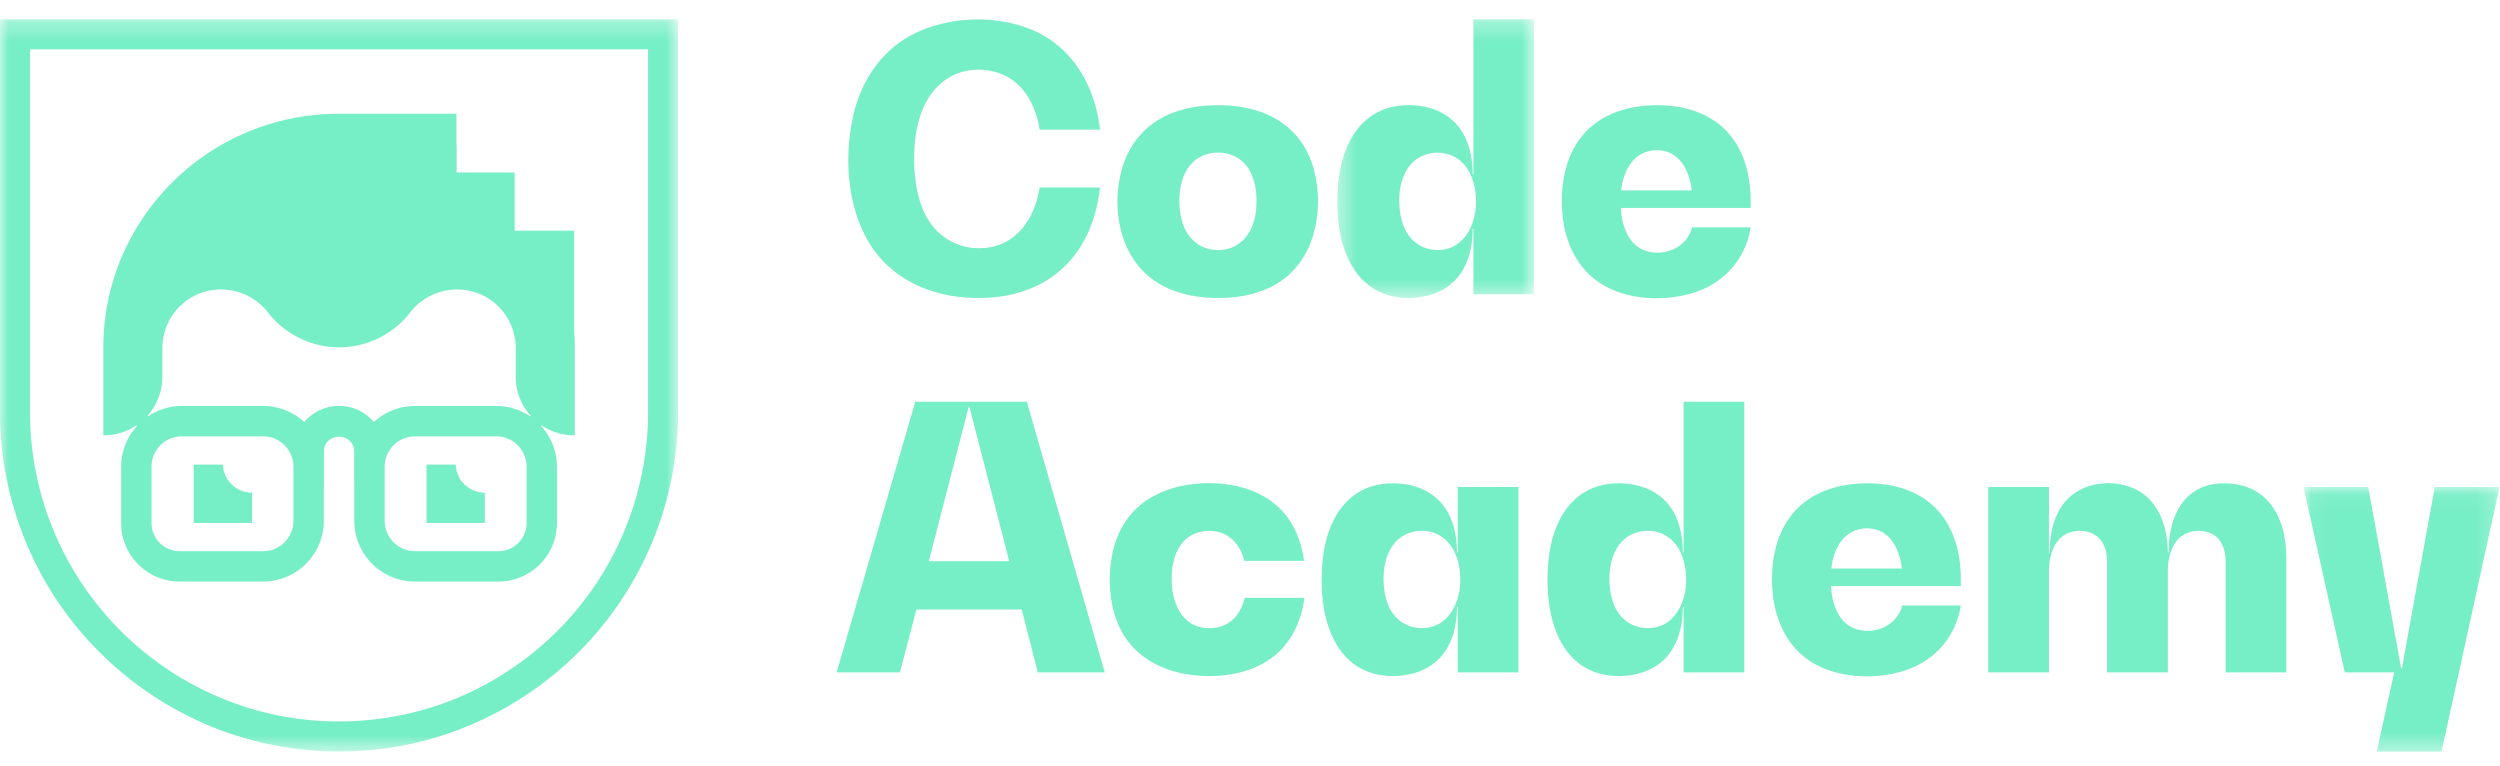 <svg xmlns="http://www.w3.org/2000/svg" xmlns:xlink="http://www.w3.org/1999/xlink" width="137" height="42"><defs><path id="a" d="M.413.264h10.785v15.271H.413z"/><path id="c" d="M.058.076h10.744v14.498H.058z"/><path id="e" d="M0 .264h37.16V40.39H0z"/></defs><g fill="none" fill-rule="evenodd"><path fill="#76EEC6" d="M53.645 16.328c3.748 0 6.214-2.265 6.635-6.054h-3.308c-.246 1.596-1.177 3.1-2.9 3.303-1.478.174-2.776-.571-3.41-1.908-.37-.778-.516-1.65-.555-2.504-.042-.922.026-1.871.301-2.756.432-1.39 1.46-2.475 2.966-2.58.859-.06 1.717.181 2.363.762.717.643 1.089 1.582 1.235 2.516h3.308c-.249-2.227-1.35-4.326-3.426-5.333-1.981-.961-4.595-.922-6.587-.009-1.94.889-3.128 2.7-3.549 4.75-.455 2.219-.28 4.822.914 6.793 1.101 1.82 3.033 2.79 5.112 2.98.3.027.6.04.9.04m13.104-2.626c-1.052 0-1.774-.707-2.004-1.702-.229-.992-.157-2.326.604-3.088.647-.65 1.799-.728 2.549-.21.893.614 1.04 1.885.927 2.877-.133 1.157-.832 2.123-2.076 2.123m0-7.938c-1.167 0-2.37.227-3.365.865-.89.57-1.524 1.443-1.844 2.446-.664 2.082-.274 4.78 1.538 6.17.912.7 2.06 1.007 3.194 1.07 1.182.066 2.422-.089 3.481-.647 2.093-1.103 2.742-3.585 2.377-5.792-.172-1.048-.628-2.046-1.413-2.775-.819-.76-1.902-1.15-2.998-1.282a8.264 8.264 0 00-.97-.055"/><g transform="translate(72.872 .792)"><mask id="b" fill="#76EEC6"><use xlink:href="#a"/></mask><path fill="#76EEC6" d="M5.927 12.91c-.992 0-1.713-.633-1.97-1.572-.268-.972-.218-2.288.456-3.095.59-.706 1.707-.877 2.493-.402.926.56 1.18 1.785 1.088 2.787-.105 1.149-.799 2.282-2.067 2.282zm1.944-4.15h-.04c0-.9-.189-1.842-.746-2.571-.497-.65-1.24-1.032-2.04-1.16-.821-.133-1.701-.052-2.445.338-.69.362-1.208.965-1.548 1.657C.619 7.904.454 8.9.42 9.871c-.035 1.029.057 2.088.403 3.063.266.746.697 1.446 1.336 1.927.637.48 1.424.685 2.215.674.936-.013 1.877-.306 2.528-1.007.691-.746.929-1.789.929-2.781h.04v3.588h3.327V.265H7.871V8.76z" mask="url(#b)"/></g><path fill="#76EEC6" d="M88.84 10.434c.11-1.1.705-2.187 1.933-2.204 1.25-.018 1.81 1.108 1.935 2.204H88.84zm1.965-4.67c-1.521 0-3.086.453-4.086 1.66-1.011 1.222-1.25 2.933-1.081 4.466.163 1.487.843 2.896 2.152 3.69 1.384.839 3.235.937 4.772.535 1.785-.466 3.086-1.82 3.374-3.656h-3.208c-.271 1.064-1.428 1.599-2.457 1.314-1.04-.287-1.401-1.409-1.451-2.377h7.116v-.36c0-3.328-1.904-5.272-5.131-5.272zM50.898 30.755l2.185-8.459h.04l2.185 8.459h-4.41zm-.741-8.74l-4.31 14.834h3.468l.902-3.448h5.773l.882 3.448h3.668l-4.27-14.834h-6.113zm16.112 12.408c-1.574 0-2.113-1.516-2.06-2.867.025-.683.192-1.422.686-1.925.45-.458 1.122-.616 1.744-.509.836.144 1.357.824 1.554 1.613h3.268c-.134-1.05-.54-2.07-1.289-2.83-.731-.744-1.716-1.166-2.735-1.33-2.046-.33-4.466.143-5.715 1.935-.589.846-.85 1.871-.897 2.89-.049 1.058.102 2.154.59 3.105.994 1.942 3.169 2.633 5.231 2.536 1.19-.057 2.394-.403 3.305-1.199.898-.786 1.382-1.913 1.53-3.082h-3.268c-.26 1.062-.942 1.663-1.944 1.663m11.67 0c-.992 0-1.713-.632-1.971-1.57-.267-.974-.217-2.289.458-3.096.59-.707 1.706-.877 2.492-.402.926.559 1.18 1.785 1.088 2.787-.105 1.148-.8 2.281-2.067 2.281zm1.944-4.149h-.04c0-.9-.189-1.842-.746-2.572-.497-.65-1.24-1.031-2.04-1.16-.82-.132-1.701-.052-2.445.339-.689.361-1.208.965-1.548 1.657-.433.88-.597 1.875-.631 2.847-.036 1.028.056 2.088.403 3.063.265.745.696 1.446 1.335 1.926.638.48 1.424.686 2.215.675.936-.013 1.878-.306 2.528-1.007.691-.746.93-1.789.93-2.781h.04v3.588h3.327V26.686h-3.328v3.588zm10.434 4.149c-.992 0-1.714-.632-1.97-1.57-.269-.974-.218-2.289.456-3.096.59-.707 1.706-.877 2.493-.402.926.559 1.18 1.785 1.088 2.787-.105 1.148-.8 2.281-2.067 2.281zm1.944-4.149h-.04c0-.9-.189-1.842-.746-2.572-.498-.65-1.24-1.031-2.04-1.16-.821-.132-1.701-.052-2.446.339-.688.361-1.207.965-1.547 1.657-.433.88-.598 1.875-.632 2.847-.035 1.028.057 2.088.403 3.063.266.745.697 1.446 1.336 1.926.637.48 1.424.686 2.215.675.936-.013 1.877-.306 2.527-1.007.692-.746.93-1.789.93-2.781h.04v3.588h3.327V22.015h-3.327v8.26zm8.096.882c.11-1.1.705-2.187 1.933-2.204 1.25-.018 1.81 1.107 1.936 2.204h-3.869zm1.965-4.67c-1.52 0-3.085.452-4.085 1.66-1.012 1.221-1.25 2.932-1.082 4.466.163 1.487.844 2.896 2.152 3.69 1.384.838 3.235.937 4.773.535 1.785-.467 3.085-1.82 3.373-3.656h-3.207c-.272 1.064-1.428 1.598-2.458 1.314-1.04-.287-1.4-1.41-1.45-2.377h7.115v-.36c0-3.328-1.904-5.273-5.131-5.273zm19.562-.001c-1.924 0-3.047 1.424-3.047 3.81h-.04c0-1.469-.544-3.041-2.025-3.596-1.317-.493-2.964-.174-3.78 1.025-.51.747-.67 1.682-.67 2.57h-.04v-3.608h-3.327v10.163h3.327v-5.553c0-.941.35-2.03 1.413-2.186.444-.065.937.021 1.278.33.377.34.496.866.496 1.355v6.054h3.328v-5.553c0-.941.35-2.03 1.412-2.186.443-.064.934.02 1.27.33.373.341.485.87.485 1.355v6.054h3.328v-6.214c0-2.606-1.264-4.15-3.408-4.15"/><g transform="translate(126.173 26.61)"><mask id="d" fill="#76EEC6"><use xlink:href="#c"/></mask><path fill="#76EEC6" d="M7.254.076L5.45 10.019h-.04L3.606.076H.058l2.265 10.163h2.706l-.954 4.336h3.548L10.803.076z" mask="url(#d)"/></g><g transform="translate(0 .792)"><mask id="f" fill="#76EEC6"><use xlink:href="#e"/></mask><path fill="#76EEC6" d="M35.513 21.812c0 3.496-1.1 6.945-3.126 9.793a17.094 17.094 0 01-7.985 6.11 17.011 17.011 0 01-10.442.39 17.053 17.053 0 01-8.433-5.518 16.966 16.966 0 01-3.83-9.457 17.55 17.55 0 01-.05-1.318v-19.9h33.866v19.9zM0 .264v21.548c0 3.849 1.215 7.645 3.453 10.777a18.745 18.745 0 008.745 6.674 18.664 18.664 0 0011.429.433 18.705 18.705 0 009.285-6.072 18.605 18.605 0 004.248-11.812V.264H0z" mask="url(#f)"/></g><path fill="#76EEC6" d="M24.974 25.46h-1.601v3.198h3.197V27a1.597 1.597 0 01-1.596-1.54m-12.759 0h-1.601v3.198h3.197V27a1.598 1.598 0 01-1.596-1.54"/><path fill="#76EEC6" d="M8.899 19.05a3.22 3.22 0 011.967-2.941 3.273 3.273 0 013.746.918 4.964 4.964 0 003.97 2.008c1.563 0 3.06-.763 3.982-2.026a3.271 3.271 0 013.771-.882 3.22 3.22 0 011.927 2.92v1.647c.01.804.322 1.531.82 2.088l-.034.034a3.312 3.312 0 00-1.856-.568h-4.449c-.871 0-1.664.335-2.257.883v-.004a2.491 2.491 0 00-1.904-.886h-.002a2.51 2.51 0 00-1.905.886v.004a3.319 3.319 0 00-2.257-.883h-4.45c-.688 0-1.325.211-1.856.568l-.034-.033a3.18 3.18 0 00.82-2.131V19.05zm19.958 9.615c0 .85-.69 1.539-1.54 1.539h-4.573c-.92 0-1.664-.745-1.664-1.664v-2.964c0-.92.745-1.664 1.664-1.664h4.45c.918 0 1.663.745 1.663 1.664v3.089zm-12.776-.125c0 .92-.745 1.664-1.663 1.664H9.843a1.54 1.54 0 01-1.54-1.54v-3.088c0-.92.746-1.664 1.665-1.664h4.45c.918 0 1.663.745 1.663 1.664v2.964zM7.47 23.316l.034.034a3.306 3.306 0 00-.864 2.226v3.089a3.202 3.202 0 003.203 3.203h4.575a3.328 3.328 0 003.327-3.328v-2.008h.005v-1.766c0-1.111 1.66-1.111 1.66 0v1.766h.005v2.008a3.328 3.328 0 003.328 3.328h4.574a3.202 3.202 0 003.203-3.203v-3.09c0-.857-.33-1.634-.863-2.224l.035-.035c.508.34 1.116.54 1.773.54h.033V19.05c0-.304-.012-.605-.033-.903v-5.505h-3.261V9.451h-3.18V7.94l-.012-.007v-1.7h-6.407v.001a12.915 12.915 0 00-12.14 8.358 12.766 12.766 0 00-.802 4.457v4.805h.032c.657 0 1.267-.2 1.775-.539z"/></g></svg>